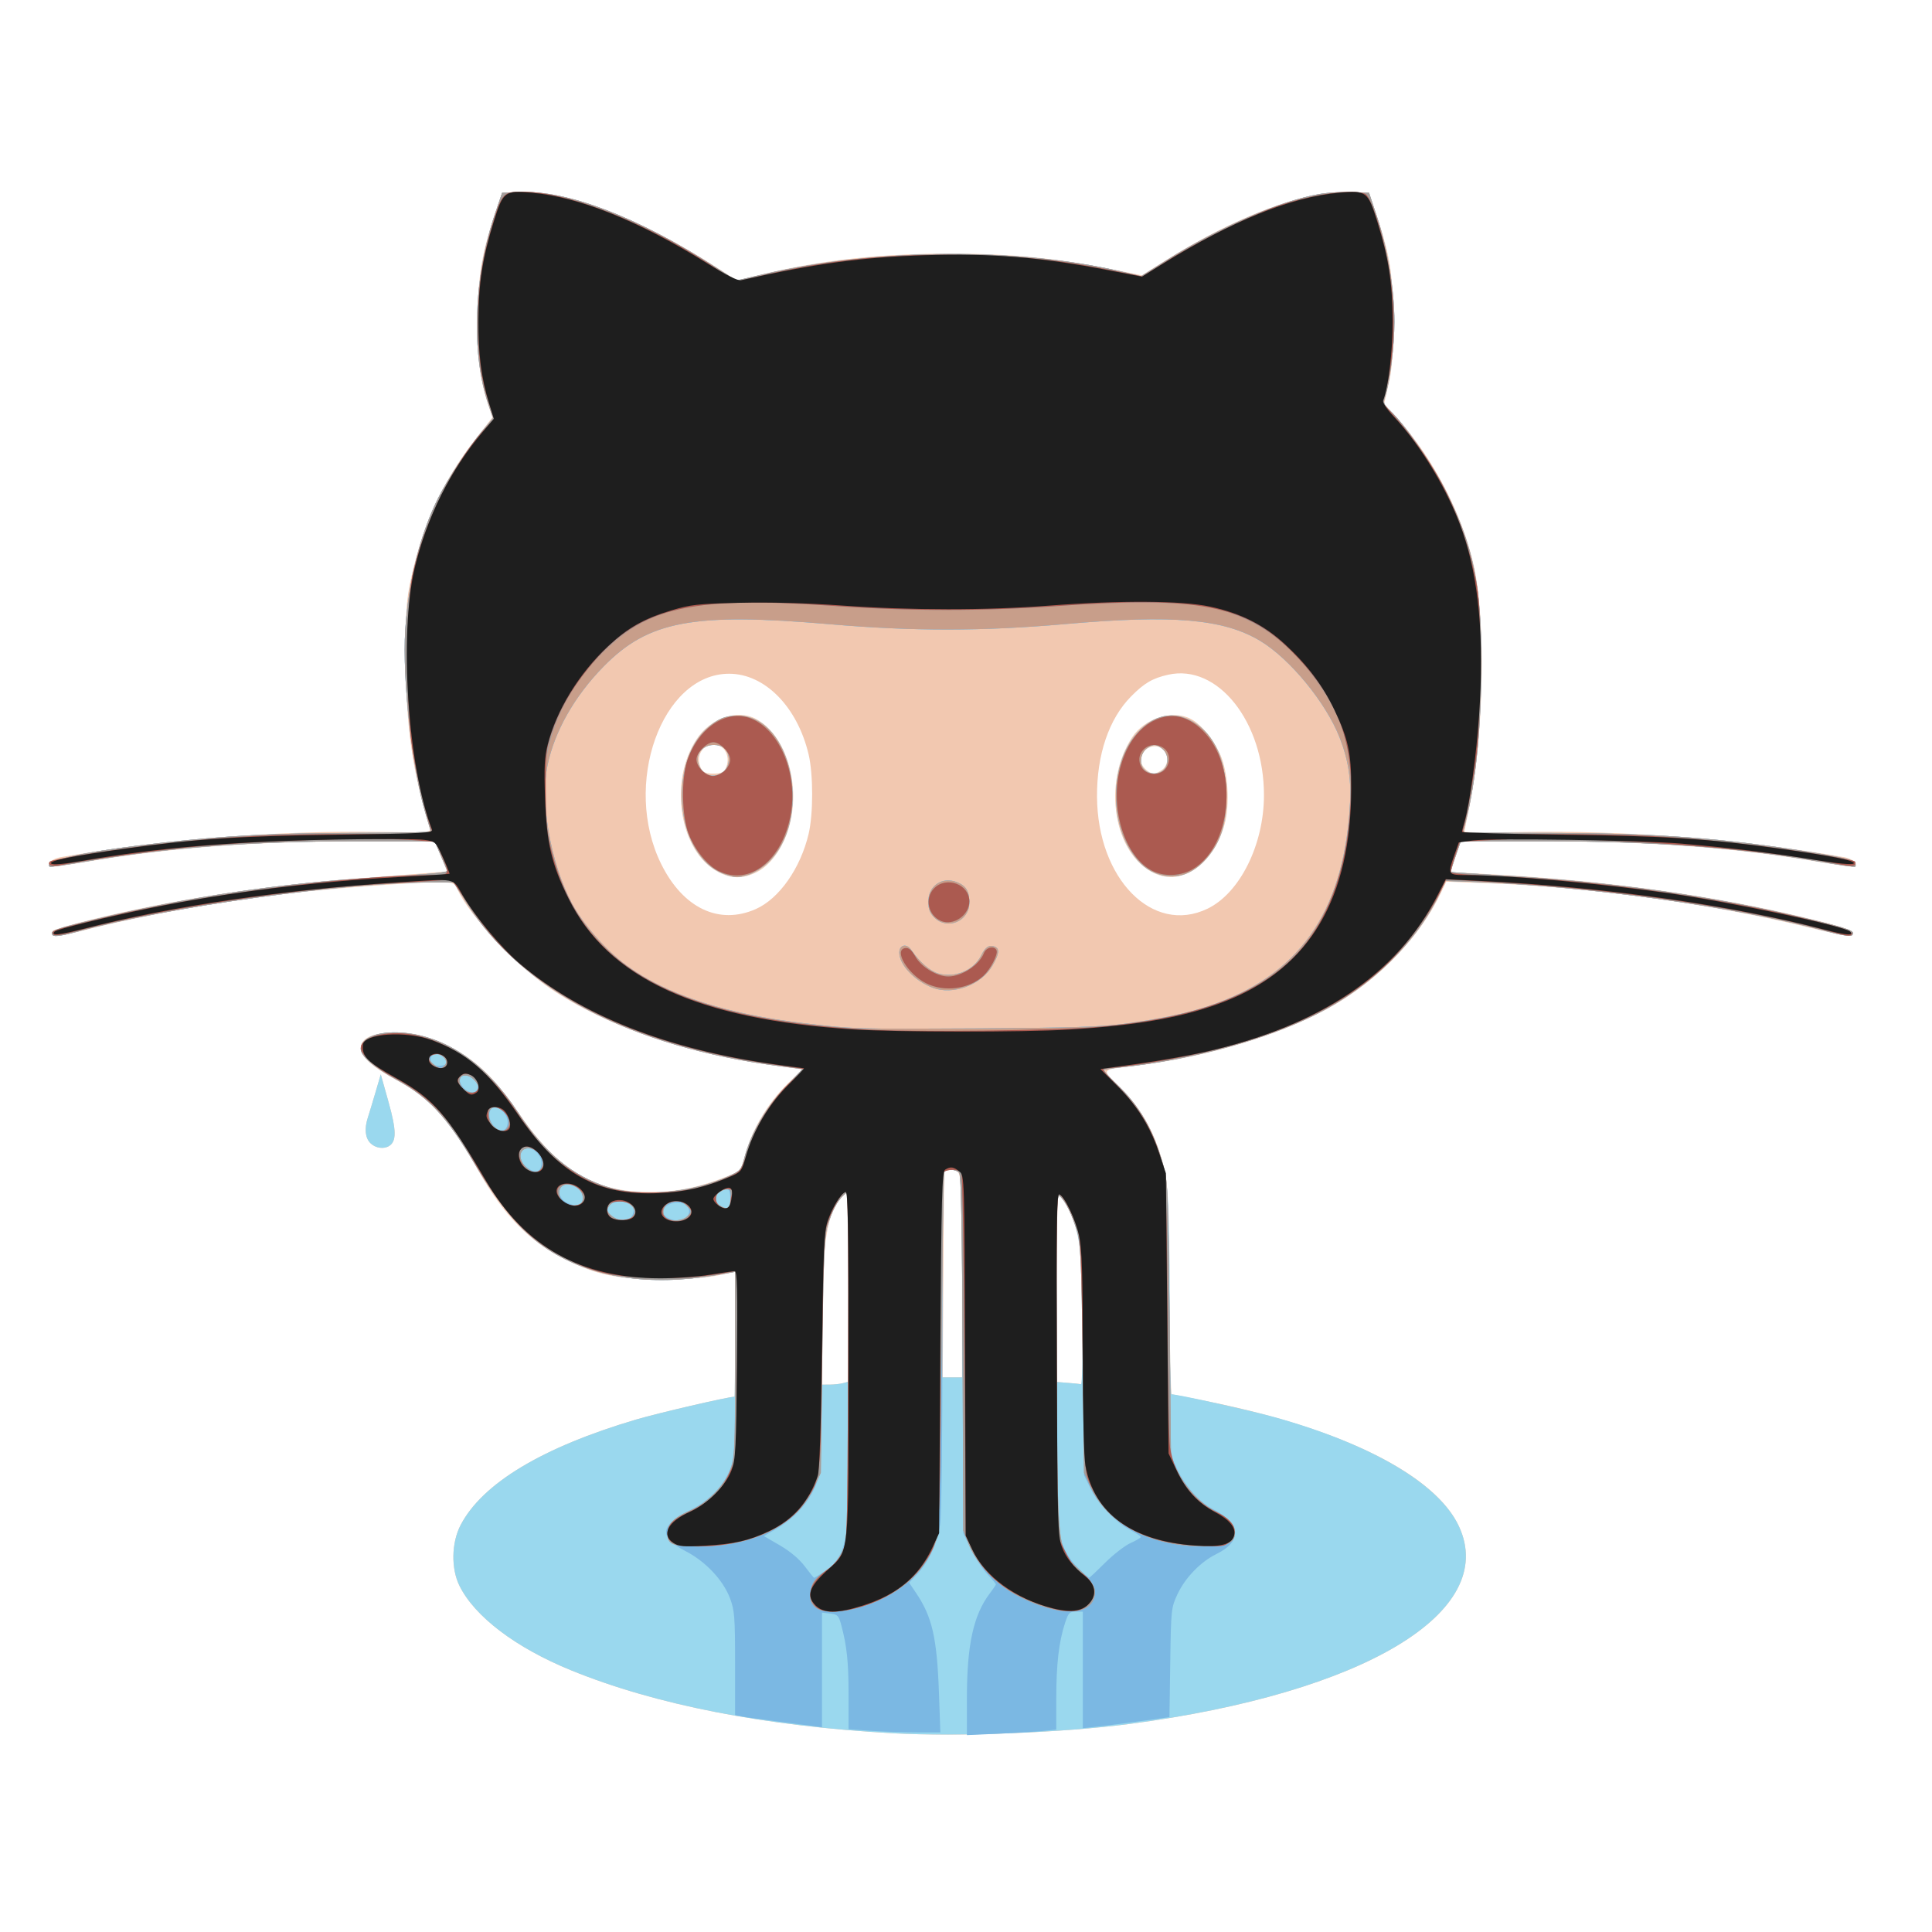 <?xml version="1.0" encoding="UTF-8"?>
<!-- Created with Inkscape (http://www.inkscape.org/) -->
<svg width="56" height="56" version="1.1" viewBox="0 0 800 665" xmlns="http://www.w3.org/2000/svg" xmlns:cc="http://creativecommons.org/ns#" xmlns:dc="http://purl.org/dc/elements/1.1/" xmlns:rdf="http://www.w3.org/1999/02/22-rdf-syntax-ns#">
 <path d="m369.88 650.21c-53.287-2.954-98.421-11.781-133.5-26.11-22.82-9.321-39.766-22.157-46.101-34.92-3.552-7.156-3.362-17.847 0.449-25.172 8.98-17.264 33.775-32.185 72.584-43.68 9.127-2.703 38.109-9.431 40.818-9.476 0.138-2e-3 0.25-11.635 0.25-25.85v-25.846l-7.25 1.499c-4.679 0.968-12.924 1.5-23.25 1.5-18.581 8.9e-4 -26.671-1.667-40-8.244-14.429-7.121-25.355-18.256-35.539-36.218-12.485-22.023-19.951-30.308-34.222-37.981-9.938-5.343-14.74-9.646-14.74-13.21 0-3.661 3.746-5.785 11.271-6.389 8.412-0.675 16.241 1.098 25.523 5.782 10.842 5.47 18.481 12.768 28.197 26.939 16.805 24.509 31.712 33.446 55.509 33.276 10.531-0.075 20.202-2.082 31.054-6.446 5.722-2.301 5.777-2.362 7.41-8.318 3.095-11.283 9.422-21.939 17.988-30.295l5.904-5.759-12.678-1.72c-35.864-4.866-68.723-16.236-91.665-31.717-14.066-9.492-32.995-29.621-38.327-40.759-1.553-3.243-1.572-3.25-9.121-3.249-9.573 1e-3 -43.034 2.511-60.342 4.525-29.191 3.398-61.382 9.194-85.719 15.434-10.661 2.733-14.205 2.793-12.609 0.211 0.341-0.552 8.155-2.821 17.363-5.042 33.563-8.096 70.74-13.831 107.74-16.619 11.55-0.87 24.891-1.903 29.647-2.296l8.647-0.713-5.146-12.5-30.573 2e-3c-43.964 2e-3 -79.052 2.634-113.94 8.544-7.956 1.348-14.671 2.246-14.921 1.995-1.275-1.275 1.058-3.329 4.455-3.923 42.132-7.373 90.219-11.166 132.64-10.463 18.129 0.301 20.744 0.152 20.353-1.155-7.473-24.987-9.907-42.267-9.999-71-0.064-19.822 0.198-23.75 2.2-33 4.707-21.752 13.111-40.068 25.998-56.658l7.646-9.842-1.759-5.304c-3.643-10.984-4.995-22.822-4.419-38.696 0.591-16.29 2.109-24.848 7.004-39.5l3.174-9.5 8.5-0.283c19.183-0.639 48.875 10.904 80.619 31.342l8.119 5.227 9.754-2.358c25.242-6.102 49.52-8.792 79.008-8.753 24.519 0.032 43.312 1.83 65.32 6.248l13.619 2.734 9.03-5.683c29.758-18.726 58.09-29.372 76.53-28.758l8.5 0.283 3.18 9.5c5.595 16.713 6.82 24.615 6.82 44 0 13.569-0.423 19.341-1.883 25.696l-1.883 8.196 5.722 6.304c14.647 16.136 26.895 39.862 31.514 61.047 4.955 22.725 4.001 71.074-1.968 99.758-1.087 5.225-1.983 9.749-1.99 10.054-7e-3 0.305 10.449 0.364 23.237 0.131 43.489-0.79 91.144 2.918 134.09 10.433 3.397 0.594 5.729 2.648 4.455 3.923-0.25 0.25-6.965-0.648-14.921-1.995-35.398-5.997-69.931-8.542-115.92-8.544l-32.546-2e-3 -4.227 13 3.159 5e-3c1.738 3e-3 10.584 0.463 19.659 1.022 46.158 2.847 88.438 8.917 126 18.089 16.617 4.058 19.223 5.076 17.45 6.817-0.59 0.579-7.017-0.568-16.95-3.026-39.709-9.825-91.217-16.957-134-18.554l-17-0.635-2.35 4.891c-8.546 17.789-24.522 34.614-43.548 45.862-20.338 12.024-52.025 21.756-83.102 25.523-14.623 1.772-14.137 0.91-5.482 9.727 8.661 8.823 13.594 17.671 17.16 30.779 2.045 7.517 2.201 10.644 2.581 51.75 0.223 24.062 0.673 43.75 1 43.75 0.328 0 7.378 1.381 15.668 3.069 55.469 11.294 93.419 30.259 103.33 51.636 16.456 35.5-39.272 68.946-136.26 81.778-27.408 3.626-71.255 5.362-98 3.88zm-20.75-144.99 2.25-0.603v-79.115l-2.49 2.339c-6.387 6.001-8.51 19.242-8.51 53.082v24.928l3.25-0.014c1.788-8e-3 4.263-0.285 5.5-0.617zm98.974-28.12c-0.396-22.912-0.842-29.96-2.196-34.707-1.97-6.911-4.713-12.622-6.955-14.483-1.426-1.184-1.573 2.342-1.573 37.762v39.068l4.75 0.375c2.612 0.206 5.137 0.456 5.611 0.555 0.474 0.099 0.637-12.73 0.363-28.57zm-49.724-16.128c0-45.169 0.056-44.694-5.195-43.949l-2.305 0.327-0.261 42.75-0.261 42.75h8.021zm-85.425-152.05c9.681-4.282 18.513-16.857 21.884-31.158 1.942-8.241 1.938-24.6-8e-3 -32.859-4.649-19.726-18.142-33.428-32.919-33.428-27.978 0-44.373 46.046-28.085 78.875 9.045 18.229 23.929 25.293 39.128 18.57zm-15.668-15.396c-15.87-8.376-20.524-37.322-8.838-54.965 5.772-8.715 16.736-12.477 24.507-8.41 12.628 6.609 18.94 27.763 13.565 45.462-2.578 8.486-7.649 15.339-13.422 18.133-5.64 2.73-10.347 2.665-15.812-0.22zm3.058-42.608c2.497-4.666-0.073-10.066-4.791-10.066-5.051 0-7.723 5.236-5.139 10.066 0.754 1.409 2.103 1.934 4.965 1.934s4.211-0.526 4.965-1.934zm199.6 57.883c13.434-6.438 23.434-26.519 23.434-47.056 0-30.377-19.14-54.455-39.636-49.862-6.512 1.459-9.959 3.478-15.433 9.04-9.141 9.287-14.156 24.062-14.06 41.43 0.187 34.089 23.032 57.31 45.695 46.448zm-22.074-14.754c-16.752-7.858-21.517-37.447-9.06-56.27 5.228-7.9 16.702-11.493 24.247-7.591 4.243 2.194 9.181 8.116 12.119 14.534 3.391 7.407 4.204 21.18 1.748 29.627-4.757 16.362-17.601 25.072-29.053 19.7zm3.286-42.751c2.598-1.819 3.001-6.552 0.719-8.446-3.802-3.155-9.497-0.375-9.497 4.637 0 2.158 3.288 5.366 5.5 5.366 0.58 0 2.055-0.701 3.277-1.557zm-327.78 154.56c-2.167-2.167-2.55-6.018-1.054-10.601 0.52-1.595 1.937-6.274 3.147-10.399l2.201-7.5 3.214 11.489c3.276 11.708 3.34 16.22 0.259 18.176-2.232 1.416-5.709 0.895-7.768-1.164z" fill="#f2c8b0"/>
 <path d="m369.88 650.21c-53.287-2.954-98.421-11.781-133.5-26.11-22.82-9.321-39.766-22.157-46.101-34.92-3.552-7.156-3.362-17.847 0.449-25.172 8.98-17.264 33.775-32.185 72.584-43.68 9.127-2.703 38.109-9.431 40.818-9.476 0.138-2e-3 0.25-11.639 0.25-25.86v-25.856l-7.683 1.336c-27.694 4.816-51.753 1.145-69.874-10.662-10.62-6.919-19.728-17.583-30.364-35.549-11.438-19.322-18.917-27.36-32.256-34.668-9.39-5.144-14.823-9.818-14.823-12.752 0-4.606 7.19-7.476 16.891-6.744 18.46 1.394 34.806 12.628 48.379 33.25 10.984 16.687 22.432 26.149 37.229 30.769 13.551 4.231 34.933 2.257 49.93-4.609 4.803-2.199 5.191-2.658 6.468-7.641 2.502-9.764 8.846-20.774 16.715-29.01l7.329-7.671-9.721-1.26c-61.403-7.959-106.59-31.521-129.31-67.421l-5.415-8.559-8.5-0.045c-35.648-0.189-110.13 10.119-147.48 20.41-5.796 1.597-9.325 2.131-9.95 1.506-1.752-1.752 0.642-2.659 17.931-6.795 38.165-9.13 75.764-14.723 115.5-17.181 24.442-1.512 30.155-2.06 29.805-2.857-0.168-0.381-1.4-3.268-2.739-6.415l-2.434-5.721h-32.236c-44.032 0-78.548 2.603-112.85 8.51-7.678 1.322-14.147 2.218-14.375 1.99-2.627-2.627 15.729-6.49 47.333-9.963 26.45-2.906 45.809-3.893 77.749-3.964 18.012-0.04 32.746-0.298 32.742-0.573-4e-3 -0.275-0.909-3.425-2.012-7-5.609-18.181-9.866-56.26-8.552-76.5 1.311-20.194 6.227-39.897 13.641-54.671 4.023-8.018 12.4-20.746 18.233-27.703l4.506-5.375-1.834-5.331c-7.399-21.505-6.312-53.028 2.746-79.629l2.823-8.291 6.98-0.305c19.873-0.869 48.815 10.154 80.98 30.843l9 5.789 12.305-2.842c45.487-10.505 104.27-10.877 146.93-0.931l8.42 1.963 10.584-6.644c21.716-13.632 47.055-24.595 63.262-27.371 3.575-0.612 9.65-0.976 13.5-0.808l7 0.305 3.3 9.945c4.389 13.226 7.2 30.216 7.2 43.523 0 10.077-1.901 25.149-3.932 31.179-0.758 2.251-0.441 3.074 2.119 5.5 6.675 6.325 18.069 22.923 23.807 34.681 10.769 22.067 13.993 38.001 13.997 69.172 3e-3 26.905-2.206 49.741-6.385 66l-1.285 5 35.59 0.076c45.32 0.097 72.228 2.085 109.44 8.086 11.209 1.808 17.028 3.171 17.374 4.071 0.286 0.744 0.333 1.539 0.105 1.767-0.228 0.228-6.696-0.668-14.375-1.99-34.791-5.991-68.772-8.51-114.79-8.51h-34.171l-2.183 6.233c-1.201 3.428-2.078 6.338-1.949 6.467 0.129 0.129 8.537 0.713 18.684 1.297 48.645 2.801 89.101 8.477 129.45 18.163 17.205 4.13 19.694 5.068 17.95 6.764-0.584 0.568-4.419-0.011-9.95-1.501-38.803-10.456-100.12-18.983-148.68-20.672l-9.676-0.337-2.324 5.015c-9.248 19.959-28.251 38.668-50.824 50.037-21.275 10.716-51.864 19.068-81 22.116-3.575 0.374-6.804 0.852-7.176 1.062-0.372 0.21 1.835 2.739 4.904 5.619 11.748 11.025 19.204 26.605 21.241 44.384 0.558 4.869 1.018 25.84 1.022 46.603 5e-3 20.762 0.313 37.75 0.686 37.75 2.605 0 33.066 6.767 43.033 9.559 40.239 11.275 67.978 27.742 76.045 45.145 16.456 35.5-39.272 68.946-136.26 81.778-27.408 3.626-71.255 5.362-98 3.88zm-20.75-144.99 2.25-0.603v-79.077l-2.102 1.903c-2.664 2.411-4.807 6.548-6.687 12.907-1.106 3.742-1.595 12.611-1.942 35.25l-0.464 30.25 3.348-0.014c1.841-8e-3 4.36-0.285 5.598-0.617zm99.215-24.62c-0.037-27.069-1.055-36.439-4.937-45.462-1.217-2.83-3.072-5.922-4.121-6.872-1.874-1.696-1.907-1.031-1.907 37.374v39.1l4.75 0.375c2.612 0.206 5.088 0.456 5.5 0.555 0.412 0.099 0.734-11.182 0.715-25.07zm-49.965-19.55c0-31.178-0.305-42.105-1.2-43-1.576-1.576-5.757-1.542-6.249 0.05-0.212 0.688-0.626 20.038-0.92 43l-0.534 41.75h8.903zm66.958-104.58c15.364-2.113 25.921-4.328 35.002-7.345 37.061-12.311 55.576-38.169 58.558-81.778 0.785-11.488-0.394-19.73-4.223-29.5-5.639-14.391-20.546-32.541-32.791-39.926-15.181-9.155-36.016-10.954-81.003-6.992-33.797 2.976-62.902 2.996-96.987 0.066-56.941-4.895-75.353-1.467-93.971 17.497-12.032 12.256-20.363 26.944-23.215 40.93-3.103 15.218 1.208 40.037 9.837 56.622 4.513 8.674 14.2 19.792 22.747 26.106 16.543 12.221 41.365 20.297 74.089 24.105 20.327 2.366 19.992 2.356 72 2.063 37.396-0.211 51.123-0.634 59.958-1.849zm-79.073-14.945c-7.502-2.8-13.885-9.501-13.885-14.577 0-3.225 3.027-3.922 4.925-1.133 3.429 5.04 7.844 8.875 11.323 9.835 6.928 1.913 14.631-1.388 17.694-7.583 1.71-3.458 3.266-4.461 5.558-3.582 2.149 0.825 1.861 3.071-1.027 7.997-4.629 7.899-16.224 12.163-24.588 9.042zm0.569-29.132c-1.797-1.797-2.455-3.538-2.455-6.5 0-6.696 5.855-10.591 12.058-8.022 3.669 1.52 4.942 3.699 4.942 8.456 0 7.654-9.144 11.467-14.545 6.066zm-85.612-17.52c-5.057-1.528-8.947-4.531-12.327-9.518-10.084-14.876-8.253-40.284 3.679-51.064 4.662-4.212 7.583-5.444 12.911-5.444 22.784 0 31.39 43.768 12.044 61.247-2.204 1.991-5.726 4.097-7.828 4.681-4.33 1.202-4.803 1.208-8.478 0.097zm-2.729-42.086c4.667-2.498 4.275-10.301-0.578-11.52-5.927-1.488-10.537 2.815-8.568 7.996 1.541 4.053 5.388 5.535 9.146 3.524zm181.92 41.918c-5.006-1.481-8.423-4.216-11.983-9.589-9.251-13.966-8.21-36.993 2.207-48.827 6.961-7.908 15.279-9.658 23.369-4.917 9.014 5.282 13.916 16.471 13.79 31.477-0.094 11.179-2.38 18.256-8.029 24.856-5.682 6.638-12.386 9.063-19.355 7.001zm1.392-43.428c2.516-2.516 1.989-7.109-1.044-9.096-2.342-1.535-2.89-1.56-5.25-0.242-3.205 1.79-4.081 6.82-1.617 9.284 2.063 2.063 5.876 2.089 7.911 0.054zm-328.43 154.57c-2.167-2.167-2.55-6.018-1.054-10.601 0.52-1.595 1.937-6.274 3.147-10.399l2.201-7.5 3.214 11.489c3.276 11.708 3.34 16.22 0.259 18.176-2.232 1.416-5.709 0.895-7.768-1.164z" fill="#9ad8ee"/>
 <path d="m400.38 635.5c0-21.986 2.724-34.359 9.53-43.282 1.359-1.781 2.47-3.437 2.47-3.679 0-0.243-1.63-2.185-3.622-4.317s-5.029-6.801-6.75-10.376l-3.128-6.5-0.287-73.942c-0.199-51.312-0.619-74.342-1.372-75.25-1.291-1.556-5.457-1.738-6.359-0.278-0.35 0.566-0.629 32.179-0.62 70.25 0.01 40.428-0.393 71.884-0.967 75.625-1.19 7.754-4.647 15.294-9.332 20.356l-3.481 3.761 2.894 4.289c6.651 9.855 8.636 18.556 9.451 41.44l0.579 16.25h-9.85c-5.417 0-13.969-0.292-19.003-0.65l-9.154-0.65v-14.214c0-13.703-0.699-20.302-3.084-29.139-0.999-3.7-1.492-4.196-4.518-4.549l-3.397-0.397v47.473l-3.25-0.437c-1.788-0.24-8.65-1.122-15.25-1.96s-13.238-1.774-14.75-2.08l-2.75-0.556v-21.383c0-19.178-0.214-21.954-2.071-26.917-2.841-7.593-10.196-15.397-18.514-19.645-11.275-5.757-10.601-10.726 2.317-17.085 7.943-3.91 14.295-10.739 16.585-17.831 1.455-4.505 1.683-10.314 1.683-42.951v-37.741l-7.683 1.336c-27.694 4.816-51.753 1.145-69.874-10.662-10.62-6.919-19.728-17.583-30.364-35.549-11.438-19.322-18.917-27.36-32.256-34.668-9.39-5.144-14.823-9.818-14.823-12.752 0-4.606 7.19-7.476 16.891-6.744 18.46 1.394 34.806 12.628 48.379 33.25 10.984 16.687 22.432 26.149 37.229 30.769 13.551 4.231 34.933 2.257 49.93-4.609 4.803-2.199 5.191-2.658 6.468-7.641 2.502-9.764 8.846-20.774 16.715-29.01l7.329-7.671-9.721-1.26c-61.403-7.959-106.59-31.521-129.31-67.421l-5.415-8.559-8.5-0.045c-35.648-0.189-110.13 10.119-147.48 20.41-5.796 1.597-9.325 2.131-9.95 1.506-1.752-1.752 0.642-2.659 17.931-6.795 38.165-9.13 75.764-14.723 115.5-17.181 24.442-1.512 30.155-2.06 29.805-2.857-0.168-0.381-1.4-3.268-2.739-6.415l-2.434-5.721h-32.236c-44.032 0-78.548 2.603-112.85 8.51-7.678 1.322-14.147 2.218-14.375 1.99-2.627-2.627 15.729-6.49 47.333-9.963 26.45-2.906 45.809-3.893 77.749-3.964 18.012-0.04 32.746-0.298 32.742-0.573-4e-3 -0.275-0.909-3.425-2.012-7-5.609-18.181-9.866-56.26-8.552-76.5 1.311-20.194 6.227-39.897 13.641-54.671 4.023-8.018 12.4-20.746 18.233-27.703l4.506-5.375-1.834-5.331c-7.399-21.505-6.312-53.028 2.746-79.629l2.823-8.291 6.98-0.305c19.873-0.869 48.815 10.154 80.98 30.843l9 5.789 12.305-2.842c45.487-10.505 104.27-10.877 146.93-0.931l8.42 1.963 10.584-6.644c21.716-13.632 47.055-24.595 63.262-27.371 3.575-0.612 9.65-0.976 13.5-0.808l7 0.305 3.3 9.945c4.389 13.226 7.2 30.216 7.2 43.523 0 10.077-1.901 25.149-3.932 31.179-0.758 2.251-0.441 3.074 2.119 5.5 6.675 6.325 18.069 22.923 23.807 34.681 10.769 22.067 13.993 38.001 13.997 69.172 3e-3 26.905-2.206 49.741-6.385 66l-1.285 5 35.59 0.076c45.32 0.097 72.228 2.085 109.44 8.086 11.209 1.808 17.028 3.171 17.374 4.071 0.286 0.744 0.333 1.539 0.105 1.767-0.228 0.228-6.696-0.668-14.375-1.99-34.791-5.991-68.772-8.51-114.79-8.51h-34.171l-2.183 6.233c-1.201 3.428-2.078 6.338-1.949 6.467 0.129 0.129 8.537 0.713 18.684 1.297 48.645 2.801 89.101 8.477 129.45 18.163 17.205 4.13 19.694 5.068 17.95 6.764-0.584 0.568-4.419-0.011-9.95-1.501-38.803-10.456-100.12-18.983-148.68-20.672l-9.676-0.337-2.324 5.015c-9.248 19.959-28.251 38.668-50.824 50.037-21.275 10.716-51.864 19.068-81 22.116-3.575 0.374-6.804 0.852-7.176 1.062-0.372 0.21 1.821 2.739 4.874 5.619 9.77 9.219 15.495 19.091 19.565 33.737 1.962 7.061 2.118 10.803 2.661 64l0.577 56.5 2.66 5.675c3.191 6.807 9.252 13.606 14.504 16.271 11.872 6.023 12.496 13.398 1.585 18.74-6.475 3.17-12.881 9.796-16.065 16.616-2.595 5.558-2.668 6.257-2.988 28.298l-0.328 22.599-11.684 1.613c-6.426 0.887-14.496 1.913-17.934 2.28l-6.25 0.667v-48.258h-2.92c-2.599 0-3.089 0.521-4.466 4.75-2.527 7.759-3.598 16.95-3.606 30.928l-8e-3 13.178-5.25 0.536c-2.888 0.295-11.212 0.807-18.5 1.138l-13.25 0.602zm-58.978-52.287c5.286-3.498 7.643-7.568 8.912-15.39 0.66-4.067 1.054-31.739 1.058-74.381l8e-3 -67.905-2.102 1.903c-2.652 2.4-4.794 6.521-6.708 12.907-1.198 3.999-1.625 14.712-2.132 53.5-0.557 42.639-0.843 49.035-2.365 52.931-3.013 7.711-8.912 14.314-16.971 18.996l-4.778 2.776 6.687 3.898c4.213 2.456 8.002 5.656 10.242 8.648 1.955 2.612 3.693 4.75 3.863 4.75 0.169 0 2.099-1.185 4.287-2.634zm116.21-3.616c3.448-3.438 8.181-7.106 10.519-8.152 2.337-1.046 4.25-2.172 4.25-2.502s-1.982-1.651-4.404-2.936c-6.163-3.27-13.162-10.588-16.374-17.122l-2.722-5.538-0.576-47.5c-0.487-40.187-0.833-48.39-2.245-53.28-1.968-6.816-4.89-12.82-7.151-14.696-1.488-1.235-1.591 4.253-1.281 68.567 0.32 66.394 0.435 70.186 2.295 75.41 1.264 3.551 3.497 7.006 6.3 9.75 2.388 2.337 4.517 4.25 4.731 4.25s3.211-2.812 6.658-6.25zm-196.43-142.95c0.66-0.66 1.2-1.994 1.2-2.965 0-3.885-8.232-5.09-10.399-1.522-2.167 3.569 6.09 7.597 9.199 4.487zm23 0c1.994-1.994 1.368-4.786-1.3-5.8-3.009-1.144-7.264 0.222-8.188 2.63-1.294 3.371 6.637 6.021 9.488 3.17zm18.2-7.8c0-4.149-0.784-4.721-4.066-2.965-2.41 1.29-2.512 4.529-0.184 5.885 3.278 1.909 4.25 1.242 4.25-2.92zm-62.582 2.393c2.317-0.889 1.929-5.037-0.641-6.836-2.554-1.789-6.356-2.049-7.313-0.5-1.27 2.054 0.532 5.776 3.283 6.78 1.514 0.553 2.828 1.041 2.92 1.084 0.092 0.043 0.88-0.194 1.75-0.528zm-15.608-16.591c0.387-3.343-3.046-7.051-6.122-6.614-3.437 0.489-3.473 5.049-0.06 7.734 3.472 2.731 5.785 2.312 6.183-1.12zm-14-17c0.362-3.123-3.022-7.098-5.622-6.605-2.541 0.482-2.624 4.958-0.141 7.623 2.725 2.925 5.36 2.459 5.763-1.018zm-12.493-14.187c0.83-2.164-2.165-5.615-4.874-5.615-2.897 0-3.268 2.431-0.788 5.171 1.959 2.164 4.913 2.396 5.663 0.444zm-12.867-10.534c0.815-1.319-2.245-4.081-4.522-4.081-1.884 0-2.721 2.874-1.262 4.333 0.989 0.989 5.128 0.808 5.784-0.253zm280.51-16.458c15.364-2.113 25.921-4.328 35.002-7.345 37.061-12.311 55.576-38.169 58.558-81.778 0.785-11.488-0.394-19.73-4.223-29.5-5.639-14.391-20.546-32.541-32.791-39.926-15.181-9.155-36.016-10.954-81.003-6.992-33.797 2.976-62.902 2.996-96.987 0.066-56.941-4.895-75.353-1.467-93.971 17.497-12.032 12.256-20.363 26.944-23.215 40.93-3.103 15.218 1.208 40.037 9.837 56.622 4.513 8.674 14.2 19.792 22.747 26.106 16.543 12.221 41.365 20.297 74.089 24.105 20.327 2.366 19.992 2.356 72 2.063 37.396-0.211 51.123-0.634 59.958-1.849zm-79.073-14.945c-7.502-2.8-13.885-9.501-13.885-14.577 0-3.225 3.027-3.922 4.925-1.133 3.429 5.04 7.844 8.875 11.323 9.835 6.928 1.913 14.631-1.388 17.694-7.583 1.71-3.458 3.266-4.461 5.558-3.582 2.149 0.825 1.861 3.071-1.027 7.997-4.629 7.899-16.224 12.163-24.588 9.042zm0.569-29.132c-1.797-1.797-2.455-3.538-2.455-6.5 0-6.696 5.855-10.591 12.058-8.022 3.669 1.52 4.942 3.699 4.942 8.456 0 7.654-9.144 11.467-14.545 6.066zm-85.612-17.52c-5.057-1.528-8.947-4.531-12.327-9.518-10.084-14.876-8.253-40.284 3.679-51.064 4.662-4.212 7.583-5.444 12.911-5.444 22.784 0 31.39 43.768 12.044 61.247-2.204 1.991-5.726 4.097-7.828 4.681-4.33 1.202-4.803 1.208-8.478 0.097zm-2.729-42.086c4.667-2.498 4.275-10.301-0.578-11.52-5.927-1.488-10.537 2.815-8.568 7.996 1.541 4.053 5.388 5.535 9.146 3.524zm181.92 41.918c-5.006-1.481-8.423-4.216-11.983-9.589-9.251-13.966-8.21-36.993 2.207-48.827 6.961-7.908 15.279-9.658 23.369-4.917 9.014 5.282 13.916 16.471 13.79 31.477-0.094 11.179-2.38 18.256-8.029 24.856-5.682 6.638-12.386 9.063-19.355 7.001zm1.392-43.428c2.516-2.516 1.989-7.109-1.044-9.096-2.342-1.535-2.89-1.56-5.25-0.242-3.205 1.79-4.081 6.82-1.617 9.284 2.063 2.063 5.876 2.089 7.911 0.054z" fill="#7bb8e3"/>
 <path d="m337.27 597.73c-1.71-1.71-2.01-2.908-1.562-6.248 0.55-4.097 1.603-5.381 8.221-10.019 1.478-1.036 3.648-3.961 4.822-6.5 2.109-4.56 2.138-5.5 2.416-77.05l0.282-72.434-2.134 1.931c-2.685 2.43-4.822 6.534-6.735 12.936-1.195 3.999-1.614 14.707-2.094 53.5l-0.6 48.5-2.905 6.292c-7.072 15.316-24.747 24.209-48.118 24.209-10.403 0-12.476-0.891-12.476-5.361 0-3.99 2.545-6.552 9.5-9.566 6.928-3.002 14.055-10.268 16.512-16.835 1.857-4.963 1.988-7.839 1.988-43.631v-38.318l-7.683 1.336c-27.694 4.816-51.753 1.145-69.874-10.662-10.62-6.919-19.728-17.583-30.364-35.549-11.438-19.322-18.917-27.36-32.256-34.668-9.39-5.144-14.823-9.818-14.823-12.752 0-4.606 7.19-7.476 16.891-6.744 18.46 1.394 34.806 12.628 48.379 33.25 10.984 16.687 22.432 26.149 37.229 30.769 13.551 4.231 34.933 2.257 49.93-4.609 4.803-2.199 5.191-2.658 6.468-7.641 2.502-9.764 8.846-20.774 16.715-29.01l7.329-7.671-9.721-1.26c-61.403-7.959-106.59-31.521-129.31-67.421l-5.415-8.559-8.5-0.045c-35.648-0.189-110.13 10.119-147.48 20.41-5.796 1.597-9.325 2.131-9.95 1.506-1.752-1.752 0.642-2.659 17.931-6.795 38.165-9.13 75.764-14.723 115.5-17.181 24.442-1.512 30.155-2.06 29.805-2.857-0.168-0.381-1.4-3.268-2.739-6.415l-2.434-5.721h-32.236c-44.032 0-78.548 2.603-112.85 8.51-7.678 1.322-14.147 2.218-14.375 1.99-2.627-2.627 15.729-6.49 47.333-9.963 26.45-2.906 45.809-3.893 77.749-3.964 18.012-0.04 32.746-0.298 32.742-0.573-4e-3 -0.275-0.909-3.425-2.012-7-5.609-18.181-9.866-56.26-8.552-76.5 1.311-20.194 6.227-39.897 13.641-54.671 4.023-8.018 12.4-20.746 18.233-27.703l4.506-5.375-1.834-5.331c-7.399-21.505-6.312-53.028 2.746-79.629l2.823-8.291 6.98-0.305c19.873-0.869 48.815 10.154 80.98 30.843l9 5.789 12.305-2.842c45.487-10.505 104.27-10.877 146.93-0.931l8.42 1.963 10.584-6.644c21.716-13.632 47.055-24.595 63.262-27.371 3.575-0.612 9.65-0.976 13.5-0.808l7 0.305 3.3 9.945c4.389 13.226 7.2 30.216 7.2 43.523 0 10.077-1.901 25.149-3.932 31.179-0.758 2.251-0.441 3.074 2.119 5.5 6.675 6.325 18.069 22.923 23.807 34.681 10.769 22.067 13.993 38.001 13.997 69.172 3e-3 26.905-2.206 49.741-6.385 66l-1.285 5 35.59 0.076c45.32 0.097 72.228 2.085 109.44 8.086 11.209 1.808 17.028 3.171 17.374 4.071 0.286 0.744 0.333 1.539 0.105 1.767-0.228 0.228-6.696-0.668-14.375-1.99-34.791-5.991-68.772-8.51-114.79-8.51h-34.171l-2.183 6.233c-1.201 3.428-2.078 6.338-1.949 6.467 0.129 0.129 8.537 0.713 18.684 1.297 48.645 2.801 89.101 8.477 129.45 18.163 17.205 4.13 19.694 5.068 17.95 6.764-0.584 0.568-4.419-0.011-9.95-1.501-38.803-10.456-100.12-18.983-148.68-20.672l-9.676-0.337-2.324 5.015c-9.248 19.959-28.251 38.668-50.824 50.037-21.275 10.716-51.864 19.068-81 22.116-3.575 0.374-6.804 0.852-7.176 1.062-0.372 0.21 1.821 2.739 4.874 5.619 9.769 9.218 15.494 19.089 19.565 33.737 1.965 7.068 2.118 10.786 2.661 64.5l0.576 57 2.917 5.759c3.399 6.711 9.412 13.065 15.083 15.939 5.842 2.961 8.5 5.75 8.5 8.919 0 4.435-3.144 5.882-12.775 5.882-22.228 0-39.869-9.174-46.901-24.39l-2.824-6.11-0.577-47c-0.487-39.705-0.836-47.897-2.245-52.78-1.965-6.809-4.888-12.819-7.144-14.691-1.48-1.228-1.587 4.366-1.302 68.567 0.361 81.366-0.145 76.934 9.875 86.575 4.594 4.42 5.893 6.325 5.893 8.639 0 10.158-14.416 10.814-32.264 1.47-8.553-4.478-16.707-13.08-19.902-20.995l-2.335-5.785-0.293-73.449c-0.202-50.697-0.627-73.852-1.372-74.75-1.18-1.422-5.425-1.774-6.203-0.514-0.267 0.433-0.779 33.845-1.137 74.25-0.415 46.87-1.033 74.73-1.708 76.963-4.105 13.584-14.808 23.678-30.331 28.608-9.709 3.083-17.658 3.19-20.572 0.276zm-75.457-161.45c2.999-2.999-1.789-7.292-6.99-6.269-0.947 0.186-2.22 1.154-2.829 2.151-0.901 1.476-0.668 2.173 1.254 3.75 2.855 2.343 6.437 2.497 8.566 0.368zm23-0.349c1.654-1.828 1.638-2.017-0.345-4-2.199-2.199-3.221-2.419-6.798-1.46-2.683 0.719-3.899 3.931-2.243 5.926 1.74 2.097 7.317 1.82 9.386-0.467zm17.745-7.081c0.407-4.272-0.547-4.94-4.237-2.965-2.41 1.29-2.512 4.529-0.184 5.885 3.084 1.796 4.031 1.171 4.421-2.92zm-62.753 2.393c2.441-0.937 1.923-5.123-0.86-6.947-3.578-2.344-6.987-1.554-7.365 1.707-0.458 3.954 4.066 6.836 8.225 5.24zm-15.572-15.143c1.858-3.546-1.963-8.655-6.042-8.077-3.222 0.457-3.597 4.355-0.713 7.425 2.659 2.831 5.471 3.102 6.755 0.652zm-13.947-17.063c1.826-3.412-2.786-9.212-6.264-7.877-2.266 0.869-2.057 5.269 0.364 7.691 2.486 2.486 4.633 2.554 5.9 0.187zm-12.373-15.231c1.124-1.819-2.384-5.956-5.05-5.956-1.962 0-2.477 0.509-2.477 2.45 0 3.56 5.819 6.27 7.527 3.506zm-13.615-10.35c1.425-1.717-1.036-4.606-3.925-4.606-2.986 0-3.521 2.149-1.036 4.162 2.723 2.205 3.445 2.269 4.96 0.444zm281.05-16.984c15.364-2.113 25.921-4.328 35.002-7.345 37.061-12.311 55.576-38.169 58.558-81.778 0.785-11.488-0.394-19.73-4.223-29.5-5.639-14.391-20.546-32.541-32.791-39.926-15.181-9.155-36.016-10.954-81.003-6.992-33.797 2.976-62.902 2.996-96.987 0.066-56.941-4.895-75.353-1.467-93.971 17.497-12.032 12.256-20.363 26.944-23.215 40.93-3.103 15.218 1.208 40.037 9.837 56.622 4.513 8.674 14.2 19.792 22.747 26.106 16.543 12.221 41.365 20.297 74.089 24.105 20.327 2.366 19.992 2.356 72 2.063 37.396-0.211 51.123-0.634 59.958-1.849zm-79.073-14.945c-7.502-2.8-13.885-9.501-13.885-14.577 0-3.225 3.027-3.922 4.925-1.133 3.429 5.04 7.844 8.875 11.323 9.835 6.928 1.913 14.631-1.388 17.694-7.583 1.71-3.458 3.266-4.461 5.558-3.582 2.149 0.825 1.861 3.071-1.027 7.997-4.629 7.899-16.224 12.163-24.588 9.042zm0.569-29.132c-1.797-1.797-2.455-3.538-2.455-6.5 0-6.696 5.855-10.591 12.058-8.022 3.669 1.52 4.942 3.699 4.942 8.456 0 7.654-9.144 11.467-14.545 6.066zm-85.612-17.52c-5.057-1.528-8.947-4.531-12.327-9.518-10.084-14.876-8.253-40.284 3.679-51.064 4.662-4.212 7.583-5.444 12.911-5.444 22.784 0 31.39 43.768 12.044 61.247-2.204 1.991-5.726 4.097-7.828 4.681-4.33 1.202-4.803 1.208-8.478 0.097zm-2.729-42.086c4.667-2.498 4.275-10.301-0.578-11.52-5.927-1.488-10.537 2.815-8.568 7.996 1.541 4.053 5.388 5.535 9.146 3.524zm181.92 41.918c-5.006-1.481-8.423-4.216-11.983-9.589-9.251-13.966-8.21-36.993 2.207-48.827 6.961-7.908 15.279-9.658 23.369-4.917 9.014 5.282 13.916 16.471 13.79 31.477-0.094 11.179-2.38 18.256-8.029 24.856-5.682 6.638-12.386 9.063-19.355 7.001zm1.392-43.428c2.516-2.516 1.989-7.109-1.044-9.096-2.342-1.535-2.89-1.56-5.25-0.242-3.205 1.79-4.081 6.82-1.617 9.284 2.063 2.063 5.876 2.089 7.911 0.054z" fill="#c89e8a"/>
 <path d="m337.27 597.73c-1.71-1.71-2.01-2.908-1.562-6.248 0.55-4.097 1.603-5.381 8.221-10.019 1.478-1.036 3.648-3.961 4.822-6.5 2.109-4.56 2.138-5.5 2.416-77.05l0.282-72.434-2.134 1.931c-2.685 2.43-4.822 6.534-6.735 12.936-1.195 3.999-1.614 14.707-2.094 53.5l-0.6 48.5-2.905 6.292c-7.072 15.316-24.747 24.209-48.118 24.209-10.403 0-12.476-0.891-12.476-5.361 0-3.99 2.545-6.552 9.5-9.566 6.928-3.002 14.055-10.268 16.512-16.835 1.857-4.963 1.988-7.839 1.988-43.631v-38.318l-7.683 1.336c-27.694 4.816-51.753 1.145-69.874-10.662-10.62-6.919-19.728-17.583-30.364-35.549-11.438-19.322-18.917-27.36-32.256-34.668-9.39-5.144-14.823-9.818-14.823-12.752 0-4.606 7.19-7.476 16.891-6.744 18.46 1.394 34.806 12.628 48.379 33.25 10.984 16.687 22.432 26.149 37.229 30.769 13.551 4.231 34.933 2.257 49.93-4.609 4.803-2.199 5.191-2.658 6.468-7.641 2.502-9.764 8.846-20.774 16.715-29.01l7.329-7.671-9.721-1.26c-61.403-7.959-106.59-31.521-129.31-67.421l-5.415-8.559-8.5-0.045c-35.648-0.189-110.13 10.119-147.48 20.41-5.796 1.597-9.325 2.131-9.95 1.506-1.752-1.752 0.642-2.659 17.931-6.795 38.165-9.13 75.764-14.723 115.5-17.181 24.442-1.512 30.155-2.06 29.805-2.857-0.168-0.381-1.4-3.268-2.739-6.415l-2.434-5.721h-32.236c-44.032 0-78.548 2.603-112.85 8.51-7.678 1.322-14.147 2.218-14.375 1.99-2.627-2.627 15.729-6.49 47.333-9.963 26.45-2.906 45.809-3.893 77.749-3.964 18.012-0.04 32.746-0.298 32.742-0.573-4e-3 -0.275-0.909-3.425-2.012-7-5.609-18.181-9.866-56.26-8.552-76.5 1.311-20.194 6.227-39.897 13.641-54.671 4.023-8.018 12.4-20.746 18.233-27.703l4.506-5.375-1.834-5.331c-7.399-21.505-6.312-53.028 2.746-79.629l2.823-8.291 6.98-0.305c19.873-0.869 48.815 10.154 80.98 30.843l9 5.789 12.305-2.842c45.487-10.505 104.27-10.877 146.93-0.931l8.42 1.963 10.584-6.644c21.716-13.632 47.055-24.595 63.262-27.371 3.575-0.612 9.65-0.976 13.5-0.808l7 0.305 3.3 9.945c4.389 13.226 7.2 30.216 7.2 43.523 0 10.077-1.901 25.149-3.932 31.179-0.758 2.251-0.441 3.074 2.119 5.5 6.675 6.325 18.069 22.923 23.807 34.681 10.769 22.067 13.993 38.001 13.997 69.172 3e-3 26.905-2.206 49.741-6.385 66l-1.285 5 35.59 0.076c45.32 0.097 72.228 2.085 109.44 8.086 11.209 1.808 17.028 3.171 17.374 4.071 0.286 0.744 0.333 1.539 0.105 1.767-0.228 0.228-6.696-0.668-14.375-1.99-34.791-5.991-68.772-8.51-114.79-8.51h-34.171l-2.183 6.233c-1.201 3.428-2.078 6.338-1.949 6.467 0.129 0.129 8.537 0.713 18.684 1.297 48.645 2.801 89.101 8.477 129.45 18.163 17.205 4.13 19.694 5.068 17.95 6.764-0.584 0.568-4.419-0.011-9.95-1.501-38.803-10.456-100.12-18.983-148.68-20.672l-9.676-0.337-2.324 5.015c-9.248 19.959-28.251 38.668-50.824 50.037-21.275 10.716-51.864 19.068-81 22.116-3.575 0.374-6.804 0.852-7.176 1.062-0.372 0.21 1.821 2.739 4.874 5.619 9.769 9.218 15.494 19.089 19.565 33.737 1.965 7.068 2.118 10.786 2.661 64.5l0.576 57 2.917 5.759c3.399 6.711 9.412 13.065 15.083 15.939 5.842 2.961 8.5 5.75 8.5 8.919 0 4.435-3.144 5.882-12.775 5.882-22.228 0-39.869-9.174-46.901-24.39l-2.824-6.11-0.577-47c-0.487-39.705-0.836-47.897-2.245-52.78-1.965-6.809-4.888-12.819-7.144-14.691-1.48-1.228-1.587 4.366-1.302 68.567 0.361 81.366-0.145 76.934 9.875 86.575 4.594 4.42 5.893 6.325 5.893 8.639 0 10.158-14.416 10.814-32.264 1.47-8.553-4.478-16.707-13.08-19.902-20.995l-2.335-5.785-0.293-73.449c-0.202-50.697-0.627-73.852-1.372-74.75-1.18-1.422-5.425-1.774-6.203-0.514-0.267 0.433-0.779 33.845-1.137 74.25-0.415 46.87-1.033 74.73-1.708 76.963-4.105 13.584-14.808 23.678-30.331 28.608-9.709 3.083-17.658 3.19-20.572 0.276zm-75.457-161.45c2.999-2.999-1.789-7.292-6.99-6.269-0.947 0.186-2.22 1.154-2.829 2.151-0.901 1.476-0.668 2.173 1.254 3.75 2.855 2.343 6.437 2.497 8.566 0.368zm23-0.349c1.654-1.828 1.638-2.017-0.345-4-2.199-2.199-3.221-2.419-6.798-1.46-2.683 0.719-3.899 3.931-2.243 5.926 1.74 2.097 7.317 1.82 9.386-0.467zm17.745-7.081c0.407-4.272-0.547-4.94-4.237-2.965-2.41 1.29-2.512 4.529-0.184 5.885 3.084 1.796 4.031 1.171 4.421-2.92zm-62.753 2.393c2.441-0.937 1.923-5.123-0.86-6.947-3.578-2.344-6.987-1.554-7.365 1.707-0.458 3.954 4.066 6.836 8.225 5.24zm-15.572-15.143c1.858-3.546-1.963-8.655-6.042-8.077-3.222 0.457-3.597 4.355-0.713 7.425 2.659 2.831 5.471 3.102 6.755 0.652zm-13.947-17.063c1.826-3.412-2.786-9.212-6.264-7.877-2.266 0.869-2.057 5.269 0.364 7.691 2.486 2.486 4.633 2.554 5.9 0.187zm-12.373-15.231c1.124-1.819-2.384-5.956-5.05-5.956-1.962 0-2.477 0.509-2.477 2.45 0 3.56 5.819 6.27 7.527 3.506zm-13.615-10.35c1.425-1.717-1.036-4.606-3.925-4.606-2.986 0-3.521 2.149-1.036 4.162 2.723 2.205 3.445 2.269 4.96 0.444zm245.63-14.604c28.009-1.025 43.042-2.68 59.162-6.514 46.263-11.003 67.659-37.803 69.965-87.64 0.936-20.223-2.402-33.277-12.201-47.721-12.296-18.125-25.479-27.846-44.466-32.79-9.383-2.443-36.701-2.787-63-0.793-30.296 2.297-64.113 2.305-94.5 0.021-51.317-3.856-72.642-0.396-90.19 14.633-18.511 15.853-29.318 37.69-29.304 59.212 0.018 28.128 8.656 51.552 24.886 67.486 28.15 27.637 81.2 37.708 179.65 34.106zm-46.521-19.252c-7.689-3.928-13.502-13.834-8.52-14.518 1.425-0.196 2.638 0.851 4.22 3.643 2.394 4.225 8.889 8.125 13.53 8.125 5.656 0 12.883-4.753 14.825-9.75 0.937-2.41 4.46-3.087 5.202-1 0.604 1.698-2.55 7.752-5.444 10.452-5.977 5.575-16.284 6.894-23.814 3.048zm6.337-25.72c-5.449-2.254-6.995-9.483-2.902-13.575 5.128-5.128 14.545-1.604 14.545 5.444 0 5.657-6.555 10.235-11.643 8.131zm-92.157-20.702c-4.602-2.268-9.785-8.654-12.377-15.249-2.928-7.45-3.19-23.094-0.515-30.761 4.896-14.035 17.115-21.533 27.251-16.723 11.428 5.423 18.403 23.18 15.457 39.351-3.468 19.031-17.043 29.677-29.815 23.383zm2.485-41.503c1.273-1.196 2.314-3.241 2.314-4.545 0-2.931-4.181-7.28-7-7.28-2.759 0-7 4.326-7 7.14 0 3.053 3.807 6.86 6.86 6.86 1.381 0 3.553-0.978 4.826-2.174zm177.81 41.753c-18.685-8.365-20.848-47.897-3.315-60.598 7.668-5.555 15.016-5.197 22.145 1.079 11.909 10.483 14.738 31.536 6.441 47.94-5.614 11.1-15.857 15.793-25.271 11.579zm5.087-43.071c2.121-3.238 1.137-7.22-2.155-8.72-5.833-2.658-11.452 3.482-8.003 8.745 2.277 3.475 7.874 3.461 10.158-0.025z" fill="#a39e9c"/>
 <path d="m337.56 597.53c-4.038-4.299-2.143-9.842 5.197-15.199 2.271-1.657 5.029-4.808 6.129-7 1.937-3.861 2.009-6.274 2.275-76.736 0.173-45.852-0.079-72.75-0.682-72.75-1.571 0-5.03 5.534-7.32 11.711-2.052 5.536-2.172 7.929-2.737 54.789-0.652 53.986-0.441 52.184-7.294 62.307-7.533 11.126-24.657 18.193-44.084 18.193-8.934 0-12.657-1.507-12.657-5.122 0-3.715 2.061-5.909 8.335-8.873 9.004-4.254 13.846-8.806 17.22-16.191l2.885-6.313 0.386-38.896 0.386-38.896-2.856 0.563c-11.193 2.206-20.992 2.922-33.668 2.46-16.672-0.608-22.83-2.049-35.251-8.25-15.541-7.758-25.356-18.322-38.397-41.324-9.848-17.371-18.29-25.975-33.142-33.78-6.766-3.555-12.898-9.145-12.898-11.757 0-4.578 10.566-7.38 21.117-5.6 15.74 2.655 31.482 14.048 42.679 30.888 8.816 13.259 14.429 19.429 22.725 24.978 11.035 7.381 18.978 9.621 33.979 9.585 12.673-0.03 21.405-1.82 32.028-6.563 4.954-2.212 4.983-2.253 7.793-10.924 3.448-10.639 10.402-21.743 17.891-28.563l5.576-5.079-15.04-2.215c-40.466-5.961-73.532-18.519-97.469-37.019-11.007-8.507-18.515-16.684-27.027-29.434l-6.56-9.827-8.096 0.552c-4.453 0.304-12.821 0.809-18.596 1.122-38.83 2.106-93.669 10.42-127.21 19.286-8.309 2.196-10.824 2.542-11.208 1.54-0.556-1.448 0.017-1.629 21.421-6.761 38.444-9.219 102.45-17.563 134.86-17.581 8.364-5e-3 8.301 0.133 4.19-9.162l-2.011-4.546-7.67-0.648c-17.65-1.492-65.441-0.037-95.368 2.903-15.405 1.514-45.075 5.696-52.255 7.367-3.389 0.788-5.909-0.087-4.45-1.546 0.963-0.963 28.459-5.295 46.207-7.279 28.487-3.185 46.358-4.093 80.554-4.093h31.896l-0.972-2.558c-1.978-5.201-6.002-22.519-7.685-33.069-2.577-16.156-2.533-59.506 0.073-71.373 4.92-22.406 17.616-47.79 30.841-61.662l3.014-3.162-2.064-6.338c-3.453-10.606-4.538-18.677-4.547-33.838-0.01-16.051 1.542-26.206 6.452-42.226 3.304-10.779 4.253-11.774 11.241-11.774 20.313 0 53.417 13.265 83.101 33.299l5.905 3.985 11.095-2.608c28.611-6.724 54.261-9.207 86.45-8.368 23.677 0.617 37.211 2.079 58.191 6.283l12.546 2.514 10.454-6.583c12.978-8.172 33.595-18.392 45.333-22.472 14.459-5.025 32.14-7.449 36.665-5.027 2.206 1.18 7.012 15.838 9.352 28.521 3.314 17.963 2.974 37.788-0.902 52.48l-1.411 5.348 5.323 6.064c17.386 19.804 28.011 41.251 33.289 67.19 1.475 7.248 1.798 13.637 1.766 34.874-0.023 14.907-0.599 30.693-1.35 37-1.182 9.918-4.292 27.248-5.699 31.75-0.513 1.643 1.53 1.75 33.441 1.75 36.22 0 53.844 0.873 82.646 4.093 17.748 1.984 45.244 6.316 46.207 7.279 0.272 0.272 0.231 0.921-0.091 1.442-0.361 0.583-2.992 0.443-6.85-0.365-32.75-6.864-106.09-11.99-142.96-9.992l-13.692 0.742-2.037 6.031c-1.12 3.317-1.839 6.351-1.597 6.742s7.769 1.002 16.728 1.357c46.184 1.832 102 9.994 141.82 20.739 5.307 1.432 7.682 2.522 7.354 3.375-0.376 0.98-1.973 0.846-7.184-0.604-37.956-10.563-93.078-18.509-148.21-21.365l-12.509-0.648-2.334 4.837c-4.292 8.895-13.135 21.162-20.729 28.756-21.993 21.993-55.83 35.92-104.55 43.03-5.846 0.853-11.781 1.551-13.189 1.551-2.305 0-1.791 0.774 5.149 7.75 10.841 10.898 17.053 23.259 19.136 38.078 0.516 3.669 1.012 28.947 1.103 56.172 0.091 27.225 0.557 51.975 1.035 55 1.875 11.866 9.3 22.15 19.43 26.911 7.268 3.416 9.332 8.229 5.215 12.158-2.102 2.006-2.974 2.112-13.25 1.613-23.035-1.119-37.961-9.918-44.963-26.507-1.84-4.358-2.014-7.9-2.57-52.176-0.522-41.647-0.814-48.178-2.367-53-2.05-6.366-6.234-14-7.674-14-0.646 0-0.892 24.552-0.708 70.772l0.282 70.772 3.282 6.666c2.212 4.492 4.375 7.341 6.632 8.736 4.564 2.82 6.451 7.42 4.483 10.925-3.255 5.799-9.478 6.465-21.454 2.296-14.177-4.935-23.305-12.382-28.343-23.123l-2.601-5.546-0.5-74.5c-0.275-40.975-0.864-75.062-1.309-75.75-1.03-1.592-5.917-1.624-7.491-0.05-0.911 0.911-1.2 18.442-1.2 72.79 0 79.372 0.043 78.783-6.465 88.632-5.809 8.79-16.227 15.761-28.228 18.887-8.669 2.258-14.501 1.978-17.132-0.823zm-51.793-161.93c0.777-1.232 0.571-2.152-0.828-3.699-3.328-3.677-10.553-2.038-10.553 2.393 0 4.31 8.846 5.325 11.381 1.305zm-23.025 0.051c1.821-2.907-1.894-5.967-6.805-5.606-3.435 0.252-4.104 0.67-4.397 2.742-0.215 1.525 0.349 2.952 1.5 3.795 2.429 1.778 8.362 1.21 9.702-0.93zm39.657-4.559c8e-3 -0.963 0.285-2.763 0.617-4 0.504-1.879 0.204-2.25-1.814-2.25-1.329 0-2.957 0.54-3.617 1.2-2.525 2.525-0.639 6.8 3 6.8 1.042 0 1.806-0.737 1.814-1.75zm-60.648-1.455c0.839-1.341 0.557-2.249-1.323-4.25-4.404-4.688-11.779-2.658-9.026 2.485 2.184 4.081 8.252 5.116 10.35 1.765zm-17.341-13.325c1.631-1.966 0.054-5.718-3.338-7.94-4.495-2.946-7.767 0.479-5.2 5.443 2.14 4.137 6.193 5.323 8.539 2.497zm-13.486-17.591c0.909-2.865-2.474-7.289-5.887-7.696-2.655-0.317-3.246 0.745-2.679 4.816 0.639 4.594 7.31 6.837 8.566 2.88zm-13.022-17.829c-1.015-3.198-5.151-4.844-7.151-2.845-1.255 1.255-1.333 1.986-0.398 3.734 2.58 4.821 9.116 4.051 7.548-0.889zm-12.873-7.563c0.864-2.251-1.622-4.63-4.481-4.288-3.106 0.372-3.765 2.056-1.636 4.184 2.035 2.035 5.354 2.091 6.117 0.103zm269.08-15.567c43.648-3.672 71.31-14.821 86.838-35.002 12.074-15.691 18.437-38.066 18.437-64.828 0-21.749-7.656-38.952-24.964-56.096-18.85-18.67-38.747-22.515-95.536-18.459-31.526 2.252-62.044 2.25-93.956-4e-3 -60.957-4.307-81.231 0.878-101.38 25.931-7.263 9.028-12.103 17.583-15.295 27.037-2.131 6.309-2.353 8.629-2.258 23.5 0.093 14.436 0.436 17.744 2.743 26.448 12.396 46.765 50.968 68.196 130.59 72.554 19.111 1.046 77.407 0.381 94.79-1.081zm-70.705-18.17c-7.689-3.928-13.502-13.834-8.52-14.518 1.425-0.196 2.638 0.851 4.22 3.643 2.394 4.225 8.889 8.125 13.53 8.125 5.656 0 12.883-4.753 14.825-9.75 0.937-2.41 4.46-3.087 5.202-1 0.604 1.698-2.55 7.752-5.444 10.452-5.977 5.575-16.284 6.894-23.814 3.048zm6.337-25.72c-5.449-2.254-6.995-9.483-2.902-13.575 5.128-5.128 14.545-1.604 14.545 5.444 0 5.657-6.555 10.235-11.643 8.131zm-92.157-20.702c-4.602-2.268-9.785-8.654-12.377-15.249-2.928-7.45-3.19-23.094-0.515-30.761 4.896-14.035 17.115-21.533 27.251-16.723 11.428 5.423 18.403 23.18 15.457 39.351-3.468 19.031-17.043 29.677-29.815 23.383zm2.485-41.503c1.273-1.196 2.314-3.241 2.314-4.545 0-2.931-4.181-7.28-7-7.28-2.759 0-7 4.326-7 7.14 0 3.053 3.807 6.86 6.86 6.86 1.381 0 3.553-0.978 4.826-2.174zm177.81 41.753c-12.268-5.492-18.888-27.066-13.624-44.398 2.592-8.532 7.118-14.734 13.031-17.855 7.788-4.111 15.419-2.274 22.082 5.314 13.494 15.369 10.42 46.589-5.507 55.923-4.71 2.76-11.168 3.171-15.982 1.016zm5.087-43.071c2.121-3.238 1.137-7.22-2.155-8.72-5.833-2.658-11.452 3.482-8.003 8.745 2.277 3.475 7.874 3.461 10.158-0.025z" fill="#ab5a50"/>
 <path d="m337.72 597.28c-3.926-3.926-2.699-7.681 4.717-14.434 9.427-8.584 8.94-3.883 8.94-86.242 0-56.292-0.258-70.84-1.25-70.514-1.963 0.644-5.607 6.592-7.456 12.168-1.45 4.374-1.774 11.899-2.309 53.588-0.399 31.13-1.017 49.654-1.726 51.721-3.698 10.791-10.254 18.234-20.223 22.959-8.263 3.916-14.382 5.315-26.238 5.998-9.02 0.52-11.101 0.354-13.25-1.054-5.234-3.429-2.434-8.843 6.687-12.93 7.367-3.302 14.866-10.769 17.301-17.229 1.685-4.47 1.907-8.831 2.231-43.715 0.292-31.522 0.115-38.747-0.954-38.733-0.722 0.01-5.364 0.683-10.314 1.496-4.95 0.813-14.175 1.474-20.5 1.469-32.878-0.027-56.018-12.994-72.164-40.44-16.242-27.608-21.727-33.886-37.068-42.428-12.011-6.687-14.352-9.02-13.886-13.839 0.453-4.683 17.659-5.861 28.443-1.947 14.475 5.254 23.677 13.171 35.715 30.728 17.056 24.875 33.072 33.818 58.461 32.644 10.961-0.507 19.133-2.401 29.603-6.86 4.37-1.861 4.689-2.273 6.319-8.151 2.941-10.608 9.295-21.419 17.301-29.44 3.98-3.987 7.037-7.25 6.792-7.25s-5.524-0.704-11.73-1.565c-44.7-6.2-80.406-20.24-105.67-41.551-7.684-6.483-18.724-19.632-23.866-28.427-4.374-7.48-2.085-7.016-26.77-5.428-47.872 3.08-94.01 9.876-129.8 19.117-10.551 2.724-14.258 3.097-12.408 1.248 1.012-1.012 22.195-6.202 40.226-9.855 31.45-6.372 65.997-10.673 102-12.699 11.55-0.65 21.116-1.258 21.259-1.353 0.142-0.094-1.087-3.138-2.731-6.765-2.958-6.524-3.04-6.601-7.734-7.305-2.61-0.391-19.381-0.438-37.269-0.104-42.506 0.793-73.3 3.396-104.37 8.823-7.765 1.356-12.187 1.73-12.831 1.086-1.121-1.121 8.876-3.133 30.679-6.173 28.553-3.982 47.493-5.226 87.807-5.769 36.164-0.487 39.75-0.685 39.179-2.157-10.008-25.818-13.65-80.74-7.17-108.12 5.023-21.227 14.732-40.643 28.36-56.718l4.424-5.218-1.929-6.282c-3.267-10.643-4.558-20.711-4.46-34.782 0.107-15.345 1.777-25.925 6.447-40.85 3.816-12.196 4.459-12.679 15.596-11.702 19.632 1.722 44.496 11.716 72.557 29.165 7.943 4.939 12.822 7.379 14.155 7.079 30.634-6.902 50.228-9.558 76.533-10.374 27.423-0.851 47.605 0.823 76 6.301l13.5 2.604 8.103-5.031c29.16-18.106 53.601-27.985 73.569-29.737 11.22-0.984 11.848-0.515 15.669 11.695 4.767 15.233 6.359 25.478 6.429 41.35 0.055 12.502-1.682 27.199-3.895 32.966-0.338 0.881 1.408 3.548 4.417 6.746 11.416 12.13 22.884 31.351 28.512 47.788 6.748 19.706 8.934 44.137 6.781 75.779-1.129 16.582-3.908 36.855-6.062 44.215-0.562 1.921-1.022 3.778-1.022 4.125 0 0.348 18.788 0.869 41.75 1.158 42.423 0.535 60.565 1.701 89.75 5.771 21.659 3.02 31.798 5.054 30.694 6.158-0.624 0.624-6.603 0.053-16.831-1.608-17.371-2.822-35.067-4.972-54.363-6.607-16.601-1.407-78.929-2.353-86.415-1.313l-5.915 0.822-1.758 5c-2.973 8.455-2.946 8.499 5.337 8.51 16.968 0.023 55.634 3.515 83.75 7.564 25.914 3.732 72.501 13.594 74.726 15.819 1.797 1.797-1.656 1.55-10.418-0.745-39.615-10.375-91.838-17.768-142.93-20.234l-14.118-0.681-3.242 6.38c-16.711 32.885-48.791 54.461-97.022 65.254-6.325 1.415-18.525 3.563-27.112 4.772l-15.612 2.199 7.112 7.088c8.269 8.241 13.584 16.847 17.338 28.075l2.675 8 0.549 58 0.55 58 3.138 6.623c4.032 8.509 8.864 13.799 16.151 17.684 6.19 3.299 8.827 6.676 7.783 9.966-1.095 3.451-5.739 4.587-15.883 3.884-26.242-1.817-41.963-13.225-45.602-33.091-0.667-3.639-1.094-21.817-1.104-47-0.013-31.845-0.34-42.59-1.455-47.851-1.503-7.094-6.11-16.792-8.31-17.494-1.036-0.331-1.226 13.164-0.991 70.435 0.271 65.874 0.42 71.177 2.123 75.586 1.764 4.567 4.411 7.864 9.945 12.389 3.694 3.02 4.448 6.892 1.988 10.206-2.933 3.953-7.728 4.797-15.768 2.777-15.324-3.849-28.08-13.18-33.328-24.379l-2.688-5.736-0.254-74.5c-0.253-74.392-0.257-74.503-2.361-76.25-2.374-1.971-3.709-2.147-5.886-0.772-1.304 0.824-1.565 10.714-2 75.735l-0.5 74.787-2.734 5.836c-5.738 12.249-14.581 19.623-28.989 24.175-10.503 3.318-16.061 3.296-19.434-0.077zm-52.598-160.64c3.115-2.585-0.144-6.797-5.259-6.797-3.544 0-6.79 3.044-5.851 5.488 1.222 3.185 7.902 3.972 11.111 1.309zm-22.784-0.249c3.036-3.658-3.282-8.517-8.498-6.534-2.952 1.122-3.388 5.348-0.713 6.906 2.584 1.505 7.828 1.293 9.21-0.372zm40.477-7.065c0.785-4.182 0.12-5.616-2.219-4.787-2.132 0.755-5.218 3.35-5.218 4.388 0 1.442 3.133 3.916 4.96 3.916 1.287 0 2.01-1.027 2.477-3.517zm-61.413 0.987c3.013-3.63-3.686-9.249-8.78-7.365-3.03 1.121-2.85 4.274 0.39 6.822 3.114 2.45 6.619 2.676 8.39 0.543zm-16.509-14.519c1.181-3.722-4.427-9.69-7.866-8.37-2.109 0.809-2.747 3.033-1.677 5.847 1.73 4.55 8.345 6.299 9.543 2.523zm-13.98-16.008c0.914-1.479-0.236-5.501-2.108-7.373-2.029-2.029-6.04-2.022-6.82 0.012-0.917 2.39-0.781 2.927 1.466 5.783 2.108 2.681 6.241 3.554 7.463 1.578zm-13.65-14.851c2.057-1.303 0.537-5.942-2.383-7.273-1.857-0.846-2.809-0.809-3.972 0.156-2.094 1.738-1.932 2.713 0.925 5.57 2.676 2.676 3.346 2.867 5.431 1.547zm-12.242-11.605c0.817-2.129-1.442-4.487-4.297-4.487-3.139 0-4.258 2.86-1.817 4.645 2.457 1.797 5.394 1.721 6.115-0.157zm257.36-14.492c29.416-1.759 49.021-5.333 65.539-11.947 34.62-13.862 51.466-42.573 51.596-87.936 0.042-14.553-1.255-20.581-7.017-32.612-4.817-10.059-11.213-18.55-20.333-26.994-8.694-8.049-18.378-12.93-31.064-15.656-11.664-2.506-37.095-2.666-66.72-0.42-26.345 1.997-56.925 1.986-85.683-0.031-14.597-1.024-29.842-1.434-42.317-1.138-17.526 0.416-20.411 0.736-28.494 3.167-11.237 3.378-17.953 7.187-26.082 14.792-12.07 11.291-21.391 26.482-25.02 40.78-1.328 5.23-1.543 9.528-1.103 22 0.663 18.795 2.652 27.383 9.611 41.5 16.406 33.283 53.357 50.297 118.18 54.418 18.32 1.165 69.971 1.209 88.904 0.077z" fill="#1e1e1e"/>
</svg>
